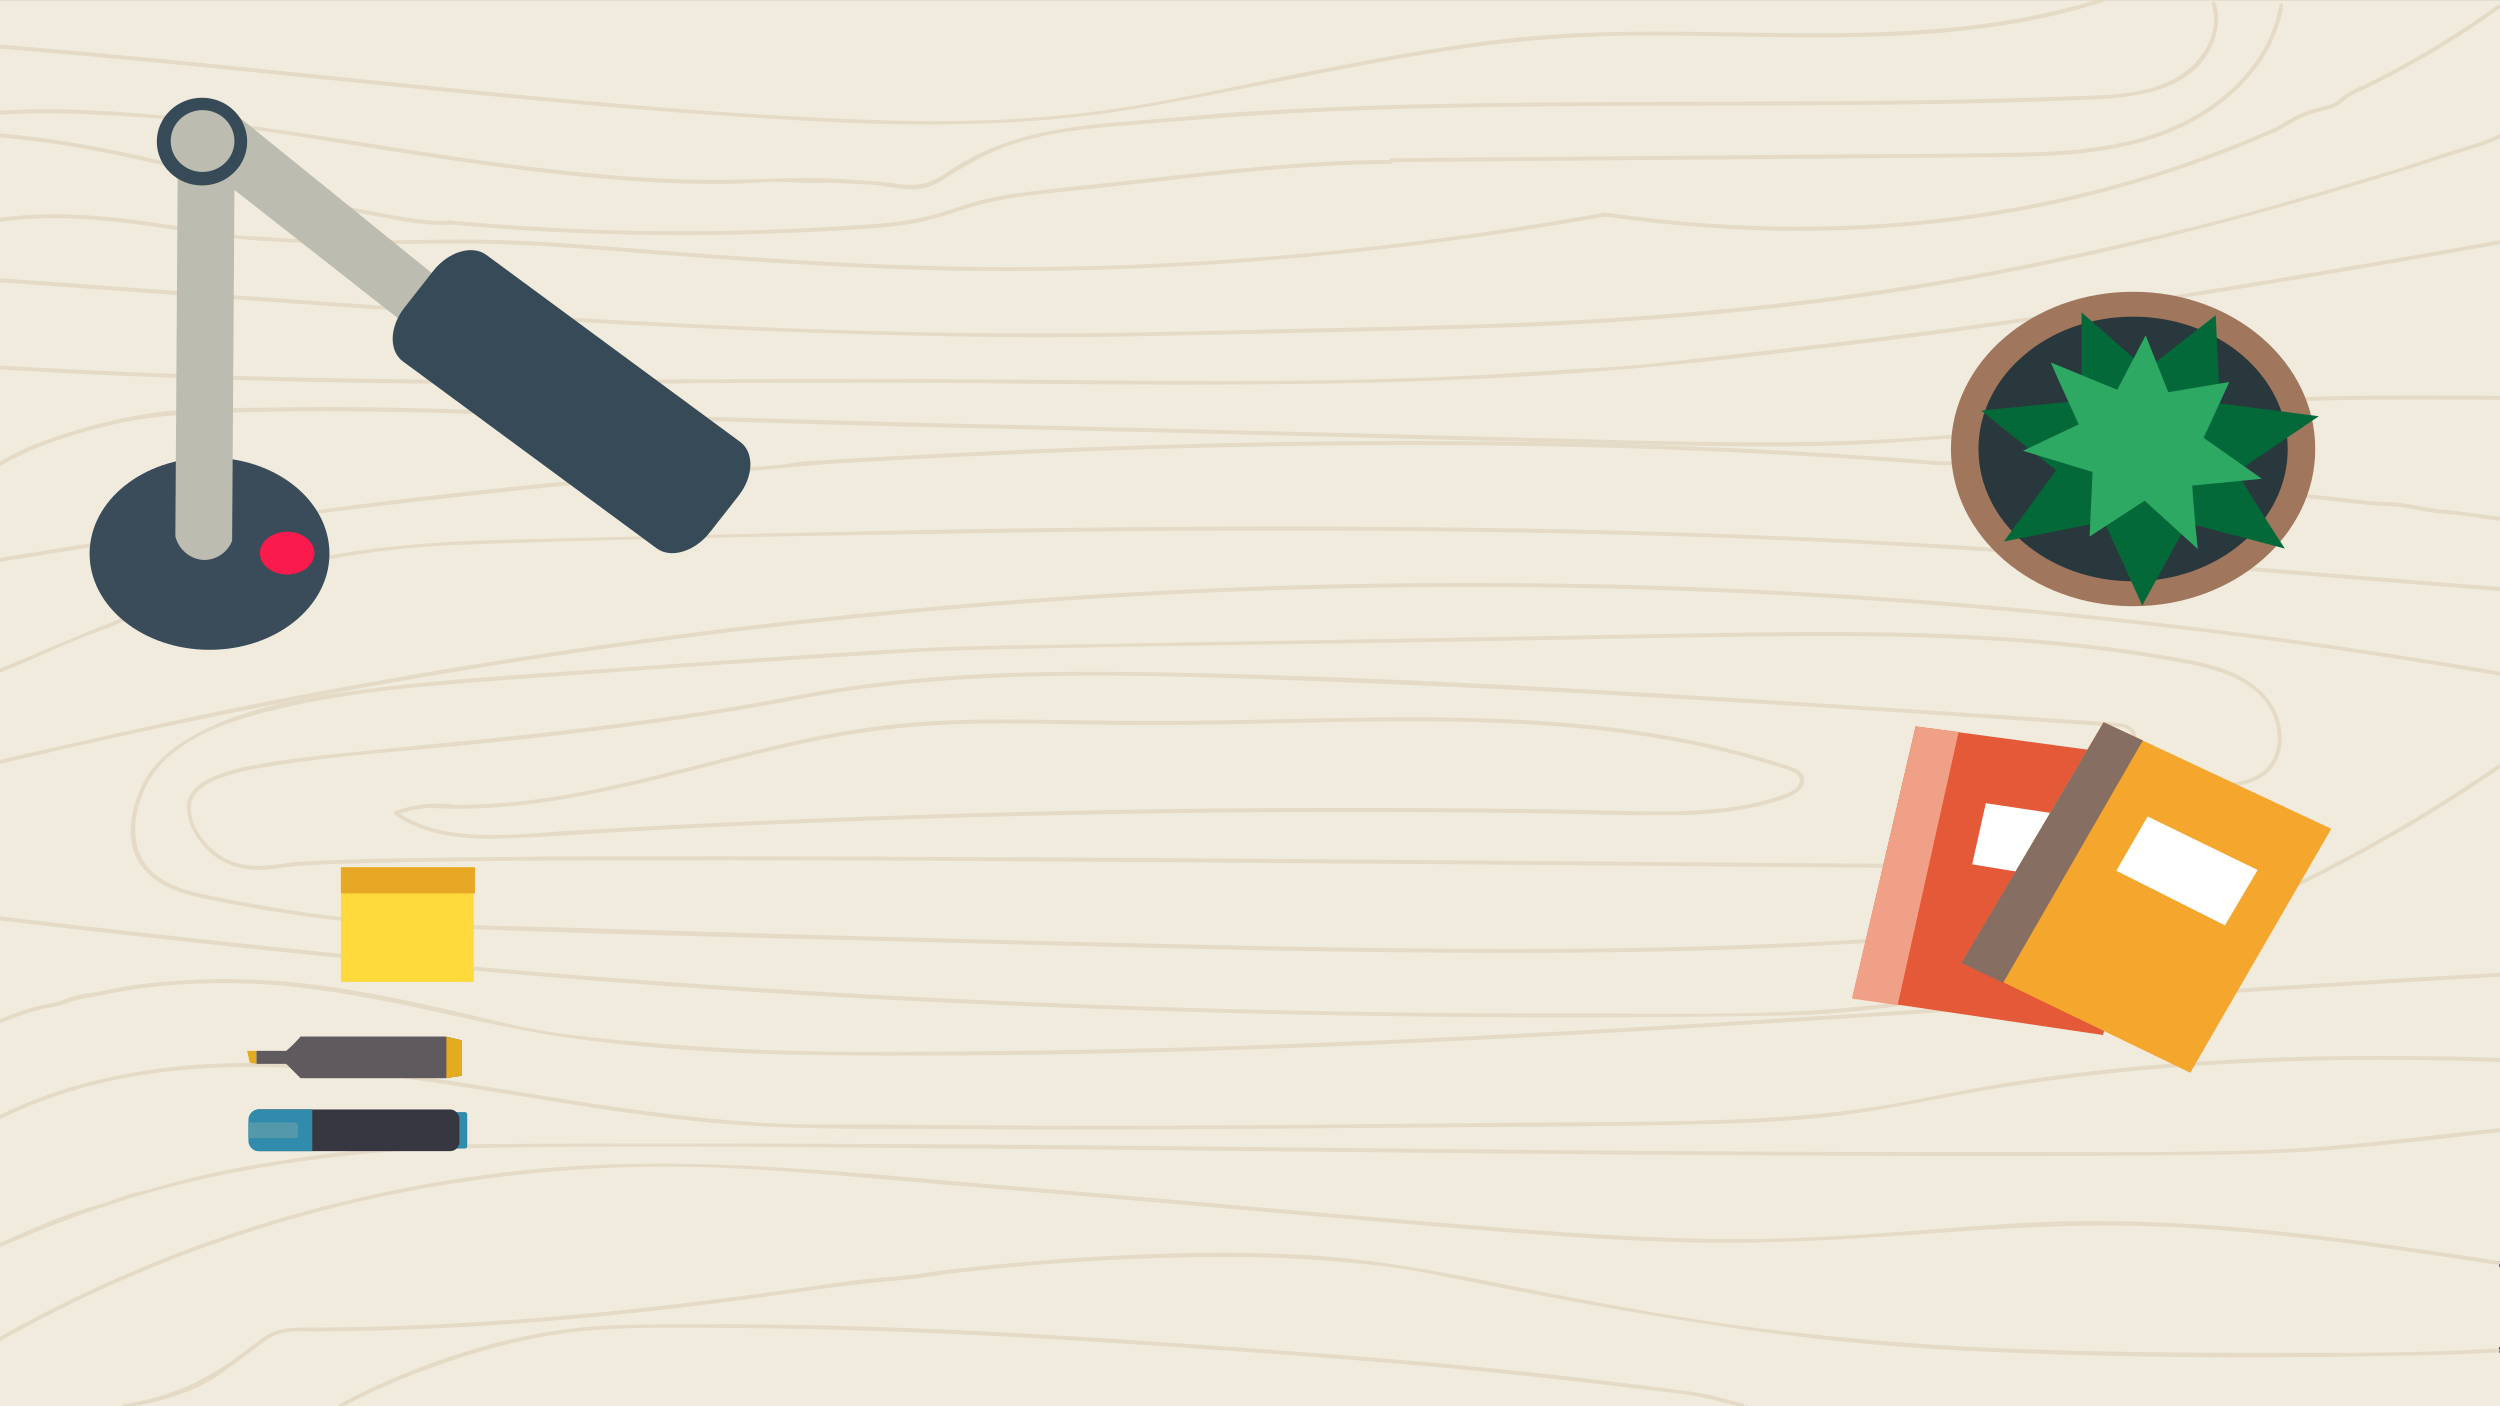 <svg xmlns="http://www.w3.org/2000/svg" viewBox="0 0 1920 1080"><rect x="0" y="0" width="1920" height="1080" fill="#333333" stroke="none"/><defs><style>.cls-1{fill:#f0ebdd;}.cls-2{fill:#e4dac6;}.cls-3{fill:#a0765c;}.cls-4{fill:#28383c;}.cls-5{fill:#046938;}.cls-6{fill:#2da964;}.cls-7{fill:#3a4c5a;}.cls-8{fill:#bdbcb0;}.cls-9{fill:#364a57;}.cls-10{fill:#fa1b4c;}.cls-11{fill:#fed93c;}.cls-12{fill:#e6a825;}.cls-13{fill:#e45938;}.cls-14{fill:#fff;}.cls-15{fill:#efa086;}.cls-16{fill:#f4a62d;}.cls-17{fill:#866e63;}.cls-18{fill:#5e5a5e;}.cls-19{fill:#e4aa20;}.cls-20{fill:#318bac;}.cls-21{fill:#363740;}.cls-22{fill:#5399ab;}</style></defs><title>game_screen</title><g id="Bordplade"><g id="bordplade-2" data-name="bordplade"><path class="cls-1" d="M1920.479.066H-.333V214.742a7.56,7.56,0,0,1,.139,1.279,5.083,5.083,0,0,1-.139,1.136v862.909H89.615a20.565,20.565,0,0,1,6.241,0H258.668a4.04,4.04,0,0,1,.952,0H1338.734a5.23,5.23,0,0,1,1.767-.306,59.861,59.861,0,0,1,6.19.306h573.788V1040.1a5.394,5.394,0,0,1-1.349-3.335,4.609,4.609,0,0,1,1.349-3.379V974.275a5.262,5.262,0,0,1-1.017-4.577,4.75,4.75,0,0,1,1.017-1.88V750.278c-.034-.114-.062-.229-.1-.342a4.578,4.578,0,0,1,.1-2.915V6.571a10.935,10.935,0,0,1-.279-2.422,4.712,4.712,0,0,1,.279-1.572Z"/><path class="cls-2" d="M-.35,37.3C107.907,46,215.884,57.724,323.941,68.542c107.518,10.764,215.182,20.6,323.147,25.54,53.974,2.467,107.533,2.1,161.377-2.483,51.977-4.426,102.322-15.063,153.448-25,51.643-10.035,103.189-20.762,155.244-28.5a1028.238,1028.238,0,0,1,157.274-10.887c101.165.542,203.974,7.747,303.4-15.464q18.48-4.314,36.576-10.036c1.836-.577,1.052-3.474-.8-2.893-99.066,31.13-203.465,27.317-306,25.758-51.253-.778-102.186-.338-153.168,5.567-50.906,5.9-101.278,15.506-151.537,25.364-51.139,10.031-102.184,21.93-153.829,29.079-53.895,7.461-109.317,9.57-163.671,8.016C577.42,89.521,469.563,79.8,362.084,69.315,254.527,58.824,147.1,46.937,39.436,37.621Q19.548,35.9-.35,34.3c-1.925-.154-1.914,2.846,0,3Z"/><path class="cls-2" d="M1698.61,2.889c7.944,24.949-10.09,48.665-31.673,59.142-22.993,11.161-48.673,10.885-73.632,11.882-60.432,2.415-120.912,3.377-181.387,3.82-121.224.888-242.52-.415-363.7,3.723q-45.361,1.55-90.671,4.311c-28.876,1.78-57.556,5-86.378,7.11-50.729,3.7-102.134,9.866-144.861,40.144-10.885,7.713-22.078,10.377-35.538,8.36-12.724-1.907-25.234-2.526-38.071-3.431-27-1.9-54.3-.895-81.277-.082-59.524,1.8-119.146-3.986-178.136-11.461C276.9,111.658,162.029,85.927,44.324,83.99c-14.844-.244-29.674.048-44.486,1.075-1.915.132-1.93,3.133,0,3C30.222,85.959,60.63,87.2,91,88.9c30.5,1.7,60.867,4.511,91.119,8.821,59.6,8.489,118.919,18.858,178.528,27.3,59.2,8.385,119.038,15.324,178.885,16.111,15.23.2,30.458.088,45.626-1.2,13.185-1.115,26.476.689,39.706.485,14.628-.225,29.085.611,43.687,1.385,12.378.656,25.29,4.765,37.711,3.284,11.237-1.339,18.584-7.686,27.812-13.223,12.381-7.429,24.729-14.308,38.342-19.283,26.035-9.516,53.673-13.061,81.155-15.354,59.269-4.943,118.386-9.84,177.858-12.154,123.928-4.824,248.02-3.465,372.012-4.278,62.169-.408,124.345-1.318,186.472-3.745,38.766-1.515,93.424-1.467,110.175-45.238,3.732-9.752,4.609-19.684,1.414-29.718-.583-1.833-3.481-1.05-2.893.8Z"/><path class="cls-2" d="M1750.615,3.607c-6.37,38.588-34.938,69.1-68.388,87.272-40.766,22.141-88.658,25.594-134.145,26.49-50.7,1-101.442.959-152.152,1.39l-154.1,1.312-154.1,1.312-19.092.163a1.5,1.5,0,0,0,0,3l156.829-1.336,156.828-1.335c51.895-.441,103.8-.69,155.687-1.346,46.051-.581,94.266-2.66,136.7-22.489,33.666-15.732,64.14-43.4,75.519-79.622a102.351,102.351,0,0,0,3.309-14.013c.312-1.889-2.578-2.7-2.893-.8Z"/><path class="cls-2" d="M1068.22,122.815c-47.663.275-95.18,4.419-142.546,9.453-23.754,2.525-47.49,5.224-71.23,7.87-23.593,2.63-47.26,4.9-70.792,8.032a248.232,248.232,0,0,0-33.126,6.354c-11.091,3.048-21.862,7.132-32.93,10.255-22.413,6.322-45.928,7.361-69.048,8.834q-71.5,4.558-143.2,3.86-80.241-.78-160.23-8.148c-1.922-.177-1.91,2.824,0,3a1957.932,1957.932,0,0,0,286.27,5.306c23.1-1.267,46.564-2.084,69.4-5.994,22.364-3.83,43.16-13.365,65.419-17.667,23.41-4.524,47.42-6.282,71.1-8.921q35.658-3.974,71.317-7.935c53.028-5.82,106.214-10.991,159.606-11.3a1.5,1.5,0,0,0,0-3Z"/><path class="cls-2" d="M345.114,169.566c-22.739,1-44.965-4.81-67.194-8.679-22.255-3.874-44.258-9.024-66.124-14.666-22.012-5.679-43.9-11.839-65.93-17.436C123.085,123,100.083,117.873,77,113.427c-22.594-4.353-45.36-7.876-68.267-10.1q-4.307-.417-8.616-.772c-1.924-.159-1.914,2.842,0,3,23.116,1.915,46.091,5.2,68.9,9.405,23.061,4.253,45.944,9.413,68.734,14.925,22.258,5.383,44.3,11.649,66.446,17.455,21.75,5.7,43.61,11.023,65.722,15.138q16.952,3.156,33.912,6.28c10.883,1.993,21.875,3.664,32.954,3.9q4.167.09,8.33-.1c1.923-.085,1.933-3.086,0-3Z"/><path class="cls-2" d="M344.438,172.343a1.5,1.5,0,0,0,0-3,1.5,1.5,0,0,0,0,3Z"/><path class="cls-2" d="M.2,170.389c40.713-5.982,81.728-1.645,122.182,4.231,19.059,2.768,38.077,5.83,57.184,8.263,19.5,2.483,39.052,3.044,58.681,3.82,40.2,1.591,80.314.132,120.524.283s80.019,3.171,120.075,6.311c81.22,6.367,162.5,12.4,243.973,14.269a2418.257,2418.257,0,0,0,245.193-7.21q132.945-10.466,264.357-34.006c1.9-.341,1.094-3.233-.8-2.893C1072.048,192.126,909.463,207,747.337,205.005c-81.492-1-162.828-6.535-244.058-12.805-40.128-3.1-80.088-6.515-120.315-7.807-40.167-1.29-80.341.931-120.512.173-11.243-.212-22.465-.912-33.7-1.02-10.977-.1-21.754-1.68-32.679-1.98-22.673-.624-45.743-5.839-68.167-9.147C85.319,166.138,42.293,161.2-.6,167.5c-1.9.279-1.094,3.17.8,2.892Z"/><path class="cls-2" d="M1231.312,166.012q42.666,6.233,85.733,9.071,47.728,3.073,95.605,1.585a935.838,935.838,0,0,0,103.054-9.007,890.86,890.86,0,0,0,110.018-22.947,879.283,879.283,0,0,0,108.522-37.746q6.29-2.658,12.537-5.412c1.763-.777.238-3.362-1.514-2.591a877.975,877.975,0,0,1-107.348,39.163,887.584,887.584,0,0,1-109.205,24.546,922.1,922.1,0,0,1-104,10.53q-47.91,2.148-95.875-.43-43.479-2.293-86.667-8.229-5.035-.69-10.063-1.426c-1.888-.275-2.7,2.615-.8,2.893Z"/><path class="cls-2" d="M1814.773,69.119q21.411-10.416,42.106-22.225T1897.42,21.9q11.5-7.638,22.7-15.718c1.552-1.119.056-3.722-1.514-2.59q-19.618,14.147-40.163,26.944Q1858.23,43.119,1837.2,54.33q-11.857,6.323-23.946,12.2c-1.735.844-.216,3.432,1.515,2.59Z"/><path class="cls-2" d="M1746.951,101.953c8.962-5.287,17.777-10.933,27.674-14.332,4.77-1.638,9.655-2.784,14.514-4.11a24.485,24.485,0,0,0,6.559-2.65,50.91,50.91,0,0,0,5.4-4.367c4.152-3.457,9.225-5.6,14.144-7.707,1.769-.759.243-3.344-1.514-2.591a66.091,66.091,0,0,0-12.554,6.481c-1.951,1.391-3.647,3.069-5.522,4.553a18.289,18.289,0,0,1-6.264,3.091c-4.795,1.431-9.687,2.457-14.446,4.031a88.171,88.171,0,0,0-14.024,6.027c-5.255,2.819-10.346,5.954-15.482,8.984a1.5,1.5,0,0,0,1.514,2.59Z"/><path class="cls-2" d="M.431,216.753c128.562,9.115,257.061,19.176,385.7,27.126,127.533,7.88,255.276,13.5,383.055,15,63.842.748,127.7-1.187,191.526-2.5,64.783-1.335,129.612-2.642,194.369-4.92,125.241-4.405,250.317-16.211,373.488-39.7,121-23.072,239.825-55.237,356.85-93.439,11.733-3.83,24.609-7.077,35.629-12.657,1.723-.873.206-3.462-1.514-2.591-12.895,6.53-28.124,10.148-41.852,14.61-14.565,4.735-28.965,9.88-43.634,14.292-29.4,8.843-58.795,17.669-88.338,26.014-58.425,16.5-118,30.224-177.429,42.744-123.733,26.069-249.387,40.017-375.607,46.144-63.224,3.069-126.581,4.069-189.859,5.565-63.986,1.513-128.044,3.387-192.047,3.608-126.991.437-254.235-5.242-380.989-12.559-127.349-7.352-254.54-17.129-381.765-26.328Q24.225,215.441.431,213.753c-1.927-.137-1.918,2.864,0,3Z"/><path class="cls-2" d="M.6,283.734c127.139,7.639,254.5,10.922,381.864,11.086,126.3.164,252.552-1.98,378.859-.492,127.306,1.5,254.963,2.4,382.168-3.787q90.8-4.421,181.1-14.512c60.706-6.869,121.543-13.8,182.039-22.087C1645,234.979,1782.773,211.975,1920.266,187.5c1.9-.338,1.093-3.229-.8-2.893-122.577,21.824-245.37,42.5-368.626,60.14-61.818,8.847-123.818,16.365-185.854,23.644-30.725,3.606-61.474,7-92.213,10.479-30.78,3.485-61.994,4.2-92.911,6.457-124.962,9.139-251.169,7.559-376.379,6.445-126.381-1.125-252.663-.5-379.041,0-141.353.55-282.738-2.552-423.849-11.031-1.928-.115-1.921,2.885,0,3Z"/><path class="cls-2" d="M.765,357.471c26.965-15.369,56.5-24.577,86.608-31.558,31.547-7.315,62.519-8.105,94.684-9.121,62.584-1.975,124.932-.595,187.5,1.205,127.508,3.669,255.026,8.2,382.558,10.887,127.105,2.674,254.191,6.166,381.283,9.355,63.369,1.59,126.746,3.349,190.127,4.388,30.906.507,61.832.384,92.723-.746,29.58-1.081,59.055-3.985,88.575-5.315,33.088-1.491,66.669-8.194,99.394-13.049,35.887-5.325,71.669-10.112,107.88-12.644,69.371-4.851,138.947-4.2,208.439-3.816a1.5,1.5,0,0,0,0-3c-62.628-.347-125.308-.923-187.869,2.533-62.372,3.445-123.483,13.889-185.321,22.014-123.98,16.29-249.336,10.679-373.99,7.626-127.677-3.127-255.344-6.68-383.028-9.519-128.157-2.85-256.29-6.981-384.427-10.668-63.444-1.826-126.853-4.377-190.332-3.12-30.4.6-61.7-.293-91.887,3.38-29.873,3.634-59.1,11.579-87.462,21.4A221.1,221.1,0,0,0-.749,354.88a1.5,1.5,0,0,0,1.514,2.591Z"/><path class="cls-2" d="M-.579,431.533C61.3,421.706,123.07,411.2,185.1,402.361c61.4-8.749,122.792-15.863,184.4-22.7,62.034-6.889,124.109-12.623,186.4-16.5,30.929-1.926,61.394-5.848,92.273-7.638q47.633-2.763,95.292-5.063c127.875-6.139,255.907-9.511,383.936-8.559q96.983.72,193.9,4.926,47.636,2.113,95.221,5.173,23.845,1.539,47.673,3.328,11.453.86,22.9,1.78c8.54.685,17.034-.393,25.555.5,29.054,3.052,57.944,6.257,87.072,8.674q47.433,3.936,94.81,8.516,46.519,4.47,93,9.38c15.355,1.611,30.944,4.213,46.378,4.411,15.013.192,29.091,5.406,44.025,6.121,14.185.679,28.131,3.873,42.264,5.167,1.922.176,1.91-2.825,0-3-14.151-1.3-28.077-4.212-42.264-5.167-14.975-1.009-28.95-5.928-44.025-6.121-15.434-.2-31.023-2.8-46.378-4.411q-23.29-2.445-46.591-4.8-47.3-4.779-94.654-9.067c-32.575-2.928-65.49-4.364-97.94-8.391-12.9-1.6-25.978-3.877-38.947-4.7-6.8-.431-13.583.475-20.392.037-8.911-.574-17.812-1.411-26.717-2.076q-47.614-3.556-95.3-6.116-96.918-5.22-193.991-6.645c-128.608-2-257.256.532-385.751,6.045q-48.574,2.084-97.124,4.708-23.84,1.282-47.673,2.679-11.451.671-22.9,1.366c-7.443.452-14.46,2.272-21.895,2.919-30.951,2.7-62,3.76-92.957,6.312-31.412,2.59-62.787,5.639-94.15,8.754C287.91,384.383,166.11,401.565,44.4,421.283Q21.517,424.99-1.377,428.64c-1.9.3-1.094,3.193.8,2.893Z"/><path class="cls-2" d="M.4,516.426c27.049-10.653,53.2-24,80.62-33.418,6.16-2.116,11.727-5.372,17.968-7.38,7.679-2.469,15.118-5.961,22.664-8.831q21.183-8.057,42.777-14.973c60.226-19.237,122.344-30.726,185.543-33.2,127.486-4.994,255.26-6.757,382.824-8.925,126.19-2.144,252.41-3.073,378.613-1.579,126.386,1.5,252.837,5.155,379,12.98,128.519,7.971,256.813,19.1,385.167,29.283q22.332,1.771,44.666,3.5c1.925.149,1.916-2.852,0-3-127.915-9.9-255.728-21.135-383.737-29.787-126.2-8.53-252.63-13.219-379.1-15.323-127.364-2.12-254.758-1.623-382.122.251-127.194,1.871-254.344,5.47-381.516,8.328-62.725,1.41-123.968,6.2-184.984,21.642a797.579,797.579,0,0,0-86.3,27.3C108.7,468.5,95.138,474.179,81.515,479.509s-26.909,11.279-40.5,16.811c-13.844,5.636-27.5,11.736-41.412,17.213-1.776.7-1,3.6.8,2.893Z"/><path class="cls-2" d="M-.555,586.808q184.382-44.018,371.392-74.5Q561.466,481.6,754.108,465.884q186.551-15.053,373.906-15.152,185.894-.017,371.381,14.987,188.6,15.243,375.544,45.668,22.839,3.7,45.641,7.625c1.888.324,2.7-2.566.8-2.893q-184.4-31.638-370.866-48.984-186.921-17.188-374.825-19.16Q986.96,446.036,798.5,459.512q-189.67,13.507-377.869,42.02Q324.5,516.02,228.967,534.181c-61.808,11.734-122.982,25.346-184.345,39.15-15.342,3.452-30.678,6.933-45.974,10.584-1.877.448-1.083,3.342.8,2.893Z"/><path class="cls-2" d="M111.394,605.26c18.088-38.7,68.362-52.894,106.394-61.735,53.657-12.473,109.031-16.735,163.841-20.786,94.433-6.98,188.9-13.7,283.411-19.546,21.884-1.355,43.814-3.007,65.739-3.59,135.893-3.616,271.9-4.8,407.819-7.2,72.757-1.286,145.517-2.9,218.281-3.69,71.454-.775,143.034-.133,214.258,6.19,35.425,3.144,70.8,7.617,105.757,14.212,28.085,5.3,62.559,14.843,70.916,46.186,3.857,14.465.657,30.842-12.724,39.186-12.418,7.743-27.875,6.843-41.744,9.617-19.805,3.962-38.994,19.377-28.866,40.9,2.464,5.237,5.942,9.932,8.4,15.168,1.5,3.2,3.765,8.571,2.294,12.123-1.591,3.841-8.363,6.359-11.708,8.2a219,219,0,0,1-45.562,18.371c-31.033,8.881-63.291,12.356-95.328,15.358-72.407,6.787-145.061,10.7-217.751,12.729-144.582,4.036-289.27.791-433.833-2.527-146.432-3.361-292.84-7.667-439.242-12.094-49.993-1.512-100.274-1.7-150.128-6.1-26.851-2.365-53.562-6.085-80.114-10.7-15.417-2.682-30.837-5.518-46.126-8.858-10.264-2.242-20.519-5.265-29.636-10.608-26.625-15.6-25.745-45.56-14.353-70.8.788-1.746-1.8-3.273-2.59-1.515-8.912,19.748-13.8,44.5.979,62.806,14.509,17.974,39.265,22.018,60.571,26.223,51.018,10.069,102.409,17,154.382,19.208,138.6,5.885,277.43,8.582,416.1,12.226,150.22,3.948,300.548,8.213,450.834,7.512,75.425-.352,150.861-2.174,226.165-6.582q55.546-3.25,110.954-8.506c31.136-3,62.494-6.712,92.57-15.651a220.791,220.791,0,0,0,42.408-17.242c3.98-2.157,11.36-4.829,13.749-8.7,2.379-3.853.474-10.407-1.044-14.155-4.869-12.016-17.57-23.926-9.54-37.556,8.677-14.73,27.829-16.537,42.936-18.548,11.563-1.54,23.882-3.763,32.571-12.231,7.506-7.317,10.479-17.931,9.859-28.2-1.506-24.942-20.592-41.522-42.691-49.841-14.559-5.481-30.065-8.068-45.337-10.686q-25.981-4.453-52.162-7.618c-36.724-4.491-73.647-7.229-110.6-8.821-73.1-3.15-146.282-1.812-219.4-.52l-453.337,8.008c-43.779.773-87.521.9-131.233,3.382-76.389,4.343-152.719,9.814-229.038,15.235-61.117,4.341-122.519,7.579-183.324,15.363-47.44,6.074-99.489,13.643-141.214,38.689-14.662,8.8-27.813,20.5-35.151,36.205C107.991,605.484,110.576,607.009,111.394,605.26Z"/><path class="cls-2" d="M146.813,616.965c1.909-9.381,10.822-14.606,19-18.045,14.07-5.915,29.6-8.53,44.592-10.9,53.247-8.412,107.361-11.682,160.955-17.172,72.754-7.452,145.493-16.379,217.486-29.37,20.047-3.618,40.014-7.686,60.176-10.646,35.344-5.188,71.03-8.24,106.7-10.008,85.985-4.265,172.212-.874,258.173,2.395q130.326,4.957,260.53,12.634,130.217,7.452,260.351,16.275,32.536,2.149,65.071,4.322l14.789.987c5.089.339,11.833-.127,16.673,1.4,13.065,4.123,3.791,19.8-3.408,24.588-10.753,7.15-26.3,5.954-34.309,17.519-9.72,14.03,2.523,32.4-7.651,46.532-13.17,18.3-41.961,16.283-62.052,16.243q-18.16-.034-36.321-.13-47.022-.225-94.043-.6-127.1-.937-254.207-2.052-148.715-1.211-297.431-2.177-144.095-.878-288.192-1.092c-75.325-.042-150.661.036-225.98,1.193-24.524.377-49.055.834-73.563,1.82-13.19.53-26.536.892-39.6,2.932-12.459,1.945-25.267,2.419-37.239-2.3-16.063-6.336-33.1-26.007-30.5-44.348.268-1.889-2.623-2.705-2.892-.8-1.933,13.654,6.089,27.235,15.4,36.636,10.373,10.48,24.284,15.1,38.837,15.271,9.248.108,18.288-1.984,27.471-2.771,18.266-1.566,36.651-1.993,54.97-2.482,68.114-1.821,136.281-1.964,204.414-2.1q142.65-.292,285.3.642,153.329.793,306.653,2.08,137.3,1.086,274.609,2.234c61.046.477,122.1,1.142,183.15,1.062,21.311-.028,55.073-3.387,58.576-30.145,1.232-9.413-2.433-19.265.24-28.528,3.068-10.637,13.846-13.823,23.178-16.885,10.834-3.554,21.777-9,23.882-21.537,2.6-15.507-15.567-14.508-25.958-15.2q-34.014-2.269-68.029-4.526-66.552-4.407-133.115-8.647c-177.091-11.2-354.541-22.1-532-25.008-78.554-1.286-157.612.334-235.436,12-21.128,3.169-42.057,7.5-63.088,11.232-38.439,6.821-77.1,12.4-115.822,17.383-66.929,8.606-134.12,14.388-201.228,21.308-21.728,2.24-43.513,4.564-65.028,8.4-13.866,2.475-28.416,5.309-41.055,11.806-7.3,3.754-14.2,9.341-15.919,17.772C143.537,618.052,146.428,618.858,146.813,616.965Z"/><path class="cls-2" d="M331.833,620.548c66.863,3.54,132.484-11.763,196.829-28.106,32.647-8.291,65.239-16.887,98.261-23.589a649.463,649.463,0,0,1,104.865-12.617c36.421-1.379,72.869-.351,109.295.243,34.563.565,69.117.319,103.678-.324,68.395-1.273,136.841-3.673,205.234-1.028,68.3,2.642,136.765,10.482,202.513,29.8,8.087,2.376,16.621,4.49,24.367,7.834,5.4,2.331,7.46,7.428,2.926,11.96-3.168,3.166-7.5,4.74-11.637,6.175-16.287,5.648-33.336,8.808-50.467,10.452-34.7,3.331-69.814,1.284-104.6.686q-109.671-1.886-219.366-1.425-110.224.464-220.421,3.3-109.65,2.82-219.224,7.986-55.32,2.608-110.609,5.815c-32.213,1.869-65.772,6.468-97.874,1.276-14.667-2.371-28.7-7.3-40.932-15.834l-.358,2.742a90.981,90.981,0,0,1,45.4-4.687c1.889.287,2.7-2.6.8-2.893a94.005,94.005,0,0,0-47,4.687,1.523,1.523,0,0,0-.358,2.742c24.858,17.34,55.942,19.173,85.284,18.108,36.255-1.316,72.491-4.2,108.722-6.113q112.756-5.946,225.625-9.4T948.567,623.9q112.908-.972,225.821.543c36.536.491,73.135,2.016,109.673,1.571a349.411,349.411,0,0,0,50.631-3.809,210.361,210.361,0,0,0,24.9-5.453c6.83-1.957,14.509-3.818,20.289-8.167,3.649-2.745,6.906-6.957,5.454-11.755-1.488-4.913-6.682-6.733-11.085-8.221-16.337-5.523-32.972-10.214-49.728-14.284a768.554,768.554,0,0,0-100.979-17.067c-69.807-7.349-140.148-6.878-210.235-5.517-35.254.685-70.5,1.618-105.762,1.965-36.324.357-72.616-.447-108.934-.946-37.44-.514-74.983-.327-112.254,3.659-34.018,3.639-67.561,10.621-100.791,18.624-67.384,16.229-134.37,37.031-203.862,41.992a401.639,401.639,0,0,1-49.868.516c-1.929-.1-1.923,2.9,0,3Z"/><path class="cls-2" d="M1920.222,586.271a1224.16,1224.16,0,0,1-156.142,91.5c-27.287,13.474-55.85,25.217-84.276,36.26a844.642,844.642,0,0,1-84.147,27.7c-28.715,7.811-57.074,15.267-86.451,20.447-32.344,5.7-64.971,9.655-97.69,12.43-64.745,5.491-130.58,3.681-195.528,3.777q-196.33.289-392.564-7.355-197.593-7.521-394.6-23.166c-127.3-10.276-254.075-24.151-380.972-38.48q-24.245-2.738-48.474-5.6c-1.914-.227-1.9,2.775,0,3,128.024,15.148,256.112,29.129,384.524,40.3q197.577,17.183,395.66,25.189,198.088,8.346,396.4,9.088,99.2.276,198.4-1.574c31.819-.6,63.808-4.254,95.335-8.48q22.046-2.953,43.947-6.883c15.382-2.775,32.9-4.424,47.577-9.914,12.441-4.654,25.75-7.254,38.647-10.819q21.882-6.05,43.419-13.264c27.435-9.2,54.373-19.85,80.762-31.718,13.3-5.985,26.775-11.073,39.971-17.569q20.5-10.092,40.664-20.858,40.257-21.525,78.85-45.988,19.364-12.324,38.206-25.435c1.575-1.093.077-3.695-1.514-2.59Z"/><path class="cls-2" d="M.986,785.512c12.959-5.374,26.247-9.948,40.126-12.245,6.262-1.037,11.194-3.477,17.251-5.088,7.316-1.945,14.9-2.874,22.318-4.419,30.642-6.378,61.588-8.807,92.872-8.79,61.463.034,121.876,13.359,181.64,26.508,29.76,6.548,59.115,12.646,89.348,16.588,30.158,3.933,60.511,6.9,90.871,8.828,62.976,4,125.874,3.886,188.94,3.641,127.566-.5,255.094-4.565,382.509-10.611,127.292-6.04,254.479-14.049,381.636-22.41,127.845-8.407,255.67-17.169,383.574-24.65q23.759-1.389,47.52-2.717c1.92-.107,1.933-3.108,0-3C1791.653,754.3,1663.8,762.91,1535.948,771.38c-127.786,8.466-255.588,16.78-383.49,23.3-128,6.524-256.1,11.249-384.263,12.548-64.09.649-128.225,1.439-192.273-1.269-30.6-1.294-61-3.753-91.5-6.344-31.839-2.705-64.569-6.273-95.693-13.637-58-13.725-117.849-28.372-177.435-32.715a556.363,556.363,0,0,0-88.92,1.1,339.753,339.753,0,0,0-40.719,6.127c-7.664,1.611-15.632,2.376-23.232,4.126-6.277,1.446-11.613,4.68-18.1,5.755-13.879,2.3-27.168,6.871-40.126,12.245-1.758.73-.987,3.633.8,2.893Z"/><path class="cls-2" d="M.986,859.128C115.4,802.889,245.74,817.289,367.249,836.539c60.671,9.612,121.035,20.453,182.264,25.951,62.7,5.631,125.814,4.186,188.715,4.666,129.564.99,259.066-.571,388.622-1.551,64.617-.488,129.31-.712,193.9-2.552,30.742-.876,61.622-2.592,92.158-6.347,29.607-3.641,58.541-9.715,87.842-15.13,123.268-22.779,248.619-29.6,373.8-27.217q22.74.433,45.469,1.215c1.931.065,1.929-2.935,0-3-123.029-4.118-246.353-.906-368.238,17.428-32.15,4.835-63.82,11.657-95.788,17.412a803.017,803.017,0,0,1-91.74,10.651c-64.967,4.091-130.389,3.593-195.467,4.194-130.173,1.2-260.343,2.956-390.523,2.173q-48.572-.293-97.14-.75c-31.63-.276-63.4.574-94.993-1.351-64.216-3.914-127.517-13.9-190.931-24.3-118.224-19.377-241.927-38.139-357.885,2.619A345.239,345.239,0,0,0-.528,856.537c-1.733.852-.214,3.44,1.514,2.591Z"/><path class="cls-2" d="M1920.01,866.456c-59.311,6.04-118.185,14.4-177.848,16.576-63.938,2.334-128.115,1.728-192.089,1.778q-192.8.15-385.593-1.8c-128.835-1.236-257.667-2.732-386.5-3.732-129.47-1-258.946-1.509-388.418-.748-31.5.186-62.94.8-94.368,3.044-30.211,2.154-59.657,6.616-89.51,11.459a716.973,716.973,0,0,0-87.792,19.478c-6.8,2-13.834,3.038-20.524,5.338-6.771,2.327-13.551,5.274-20.445,7.14a364.947,364.947,0,0,0-40.875,13.971C23.588,943.984,11.376,949.619-.91,955.038c-1.763.777-.238,3.363,1.514,2.59,53.733-23.7,109.239-42.807,166.85-54.654a1036.889,1036.889,0,0,1,188.079-21.121c127.333-2.616,254.913-.747,382.262.131,128.2.885,256.394,2.337,384.59,3.615q190.965,1.9,381.924,2.2c64.138.075,128.279-.037,192.412-.964,31.492-.456,62.834-1.188,94.235-3.833,28.419-2.394,56.455-5.293,84.781-8.5,14.76-1.668,29.495-3.544,44.273-5.049,1.9-.193,1.922-3.2,0-3Z"/><path class="cls-2" d="M.624,1029.776a1029.435,1029.435,0,0,1,354.75-121.992,1043.747,1043.747,0,0,1,192.213-11.222c63.386,2.309,126.763,9.091,189.972,14.2,126.025,10.182,251.929,21.773,377.936,32.109,62.956,5.164,125.961,10.269,189.144,11.39,62.943,1.117,125.647-3.205,188.4-7.722,63.236-4.552,125.66-7.288,189.039-3.453,64.431,3.9,128.5,12.2,192.316,21.669q21.931,3.257,43.839,6.659c1.889.292,2.7-2.6.8-2.892-124.441-19.207-250.263-36.878-376.463-28.594-63.273,4.153-126.663,10.629-190.094,11.518-64.41.9-128.653-3.113-192.835-8.061-127.243-9.808-254.316-21.97-381.519-32.332-128.081-10.435-256.2-26-384.553-11.3C270.018,913.9,151.135,948.973,40.181,1005.18Q19.394,1015.712-.89,1027.186a1.5,1.5,0,0,0,1.514,2.59Z"/><path class="cls-2" d="M1918.367,1035.544c-61.892,4.071-124.2,3.473-186.2,3.459-62.578-.014-125.166-.761-187.7-3.179-61.271-2.37-122-7.227-182.888-14.4-60.965-7.183-121.322-18.389-181.546-30.145-57.744-11.272-114.912-23.548-173.773-27.165-61.125-3.755-123.109-1.772-184.17,2.372-30.706,2.084-61.344,5.054-91.927,8.477-14.184,1.588-28.126,4.282-42.384,5.446-13.05,1.066-26.365,2.079-39.27,3.973-60.852,8.933-121.9,17.019-183.107,23.1-60.839,6.039-121.886,10.077-183.012,11.506q-23.008.537-46.023.58c-11.906.026-22.618.163-32.869,6.846-10.948,7.136-20.552,16.009-31.689,22.91-12.045,7.465-23.712,14.159-37.227,19.093a206.949,206.949,0,0,1-39.358,9.925c-1.9.3-1.094,3.187.8,2.893,24.087-3.739,51.449-11.1,71.857-25.1,10.964-7.525,21.435-15.769,32.2-23.661,5.607-4.11,11.366-7.809,18.309-9.095,7.576-1.4,15.638-.791,23.3-.824,61.167-.26,122.305-3.227,183.253-8.356,59.853-5.036,119.518-12.144,178.978-20.615,29.662-4.225,59.225-8.056,89.051-10.585,14.283-1.212,28.291-4.052,42.53-5.62q22.977-2.53,46-4.649a1738.67,1738.67,0,0,1,182.276-7.17c30.015.439,59.8,2.663,89.636,5.807,30.858,3.251,61.332,10.178,91.757,16.139,117.343,22.988,234.527,43.016,354.126,49.277,124.166,6.5,248.93,6.841,373.2,3.709,15.3-.386,30.594-.934,45.869-1.939,1.917-.126,1.931-3.127,0-3Z"/><path class="cls-2" d="M262.425,1080.827c29.773-16.171,61.629-28.6,93.84-39,33.2-10.712,68.288-18.316,103.125-20.609,35.582-2.343,71.665-1.5,107.31-1.282q53.97.339,107.915,2.23c71.575,2.427,143.08,6.572,214.528,11.413,71.212,4.824,142.454,9.741,213.535,16.242q52.546,4.806,104.98,10.75,26.151,2.972,52.268,6.237c18.139,2.269,36.888,3.582,54.648,7.986,7.791,1.932,15.474,4.256,23.352,5.829,1.885.376,2.692-2.515.8-2.893-7.878-1.573-15.561-3.9-23.352-5.829-8.22-2.038-16.526-3.067-24.909-4.171q-26.772-3.528-53.583-6.746-53-6.36-106.139-11.516c-71.521-6.952-143.207-12.035-214.885-17.049-72.528-5.074-145.105-9.563-217.757-12.4q-109.075-4.252-218.156-2.483c-67.959,1.014-135.707,20.822-196.992,49.546q-11.185,5.244-22.039,11.148c-1.7.922-.184,3.513,1.514,2.59Z"/></g></g><g id="Layer_2" data-name="Layer 2"><g id="plant"><ellipse class="cls-3" cx="1638.213" cy="344.816" rx="139.894" ry="120.75"/><ellipse class="cls-4" cx="1638.213" cy="344.816" rx="118.748" ry="101.627"/><path class="cls-5" d="M1598.63,239.911l49.885,43.71,53.138-41.525,3.254,67.751,75.911,9.835c-36.261,24.52-62.884,42.556-62.9,42.618-.01.041-.019.081-.019.082l-.018.083q4.681,7.869,9.535,15.805,13.6,22.229,27.373,43.039l-74.827-19.67-34.7,63.38q-14.64-32.235-29.281-64.472l-77,15.3,40.125-54.638c-8.31-6.551-16.063-12.676-23.017-18.183-9.312-7.375-13.035-10.3-18.221-14.478-6.9-5.555-12.515-10.161-16.238-13.235l77-7.649Z"/><path class="cls-6" d="M1647.842,257.574l17.4,43.639,46.886-7.865-19.757,42.89,44.718,31.434c-30.766,3.013-53.365,5.245-53.394,5.279l-.038.044-.038.045q.418,6.42.927,12.938,1.424,18.261,3.412,35.7l-40.869-37.14-42.292,27.51q1.143-24.781,2.284-49.564L1553.585,346.2l42.9-20.305c-3.134-6.819-6.052-13.189-8.666-18.911-3.5-7.661-4.9-10.713-6.833-15.021-2.566-5.734-4.624-10.452-5.983-13.592l51.031,21.008Z"/></g><g id="lamp"><ellipse class="cls-7" cx="160.916" cy="425.233" rx="92.097" ry="73.833"/><path class="cls-8" d="M134.666,411.848c2.808,11.346,13.28,18.878,24.025,18.134a23.185,23.185,0,0,0,19.576-14.68q.891-134.712,1.78-269.426L324.2,259l32.033-29.361L173.818,81.974c-13.534-7.3-29.305-7.405-39.152,0-14.095,10.6-16.533,36.936,1.779,55.267Z"/><ellipse class="cls-9" cx="155.132" cy="108.744" rx="34.703" ry="33.678"/><ellipse class="cls-8" cx="155.577" cy="108.312" rx="24.47" ry="23.747"/><path class="cls-9" d="M545.1,408.925l22.135-28.2c11.6-14.781,12.155-33.286,1.234-41.331l-194.9-143.583c-10.921-8.046-29.179-2.586-40.782,12.2l-22.135,28.2c-11.6,14.781-12.155,33.285-1.234,41.331l194.9,143.583C515.237,429.166,533.5,423.706,545.1,408.925Z"/><ellipse class="cls-10" cx="220.534" cy="424.801" rx="20.911" ry="16.407"/></g><g id="post_it" data-name="post it"><rect class="cls-11" x="261.818" y="666.066" width="102" height="88"/><rect class="cls-12" x="261.818" y="666.066" width="103" height="20"/></g><g id="books"><g id="books-2" data-name="books"><g id="books-3" data-name="books"><g id="books-4" data-name="books"><path class="cls-13" d="M1615.166,794.928,1422.7,766.389l48.534-208.507,191.314,25.9Q1638.86,689.354,1615.166,794.928Z"/></g><path class="cls-14" d="M1525.11,616.864l-10.473,46.95,92.063,15.147q5.661-24.041,11.321-48.082Z"/><path class="cls-15" d="M1422.272,766.9l35.072,5.1q23.423-104.86,46.844-209.72l-32.95-4.39Z"/></g><path class="cls-16" d="M1682.132,823.879l-175.151-84.726,108.6-184.49,174.845,81.861Z"/><path class="cls-14" d="M1649.375,627.044l-24.019,41.678,83.336,41.955,25.166-42.5Z"/><path class="cls-17" d="M1506.417,739.507l31.948,15.341q53.676-93.076,107.351-186.153l-30.135-14.032Z"/></g></g><g id="highlighter"><path class="cls-18" d="M341.818,796.066l13,3v27l-13,2h-111l-11-11h-23v-10h23a93.262,93.262,0,0,0,10.609-10.541c.131-.153.262-.306.391-.459Z"/><path class="cls-19" d="M342.818,796.066v32l12-2v-27Z"/><path id="pen" class="cls-19" d="M196.818,807.066v10l-5-1q-1-4.5-2-9Z"/></g><g id="highlighter_2" data-name="highlighter 2"><rect class="cls-20" x="348.818" y="854.066" width="10" height="28" rx="1.713"/><rect class="cls-21" x="191.818" y="852.066" width="161" height="32" rx="7.029"/><path class="cls-20" d="M198.735,852.066h41.083a0,0,0,0,1,0,0v32a0,0,0,0,1,0,0H198.735a7.917,7.917,0,0,1-7.917-7.917V859.983A7.917,7.917,0,0,1,198.735,852.066Z"/><path class="cls-22" d="M190.818,862.066h35.618a2.382,2.382,0,0,1,2.382,2.382v7.726a1.892,1.892,0,0,1-1.892,1.892H190.818a0,0,0,0,1,0,0v-12A0,0,0,0,1,190.818,862.066Z"/></g></g></svg>
